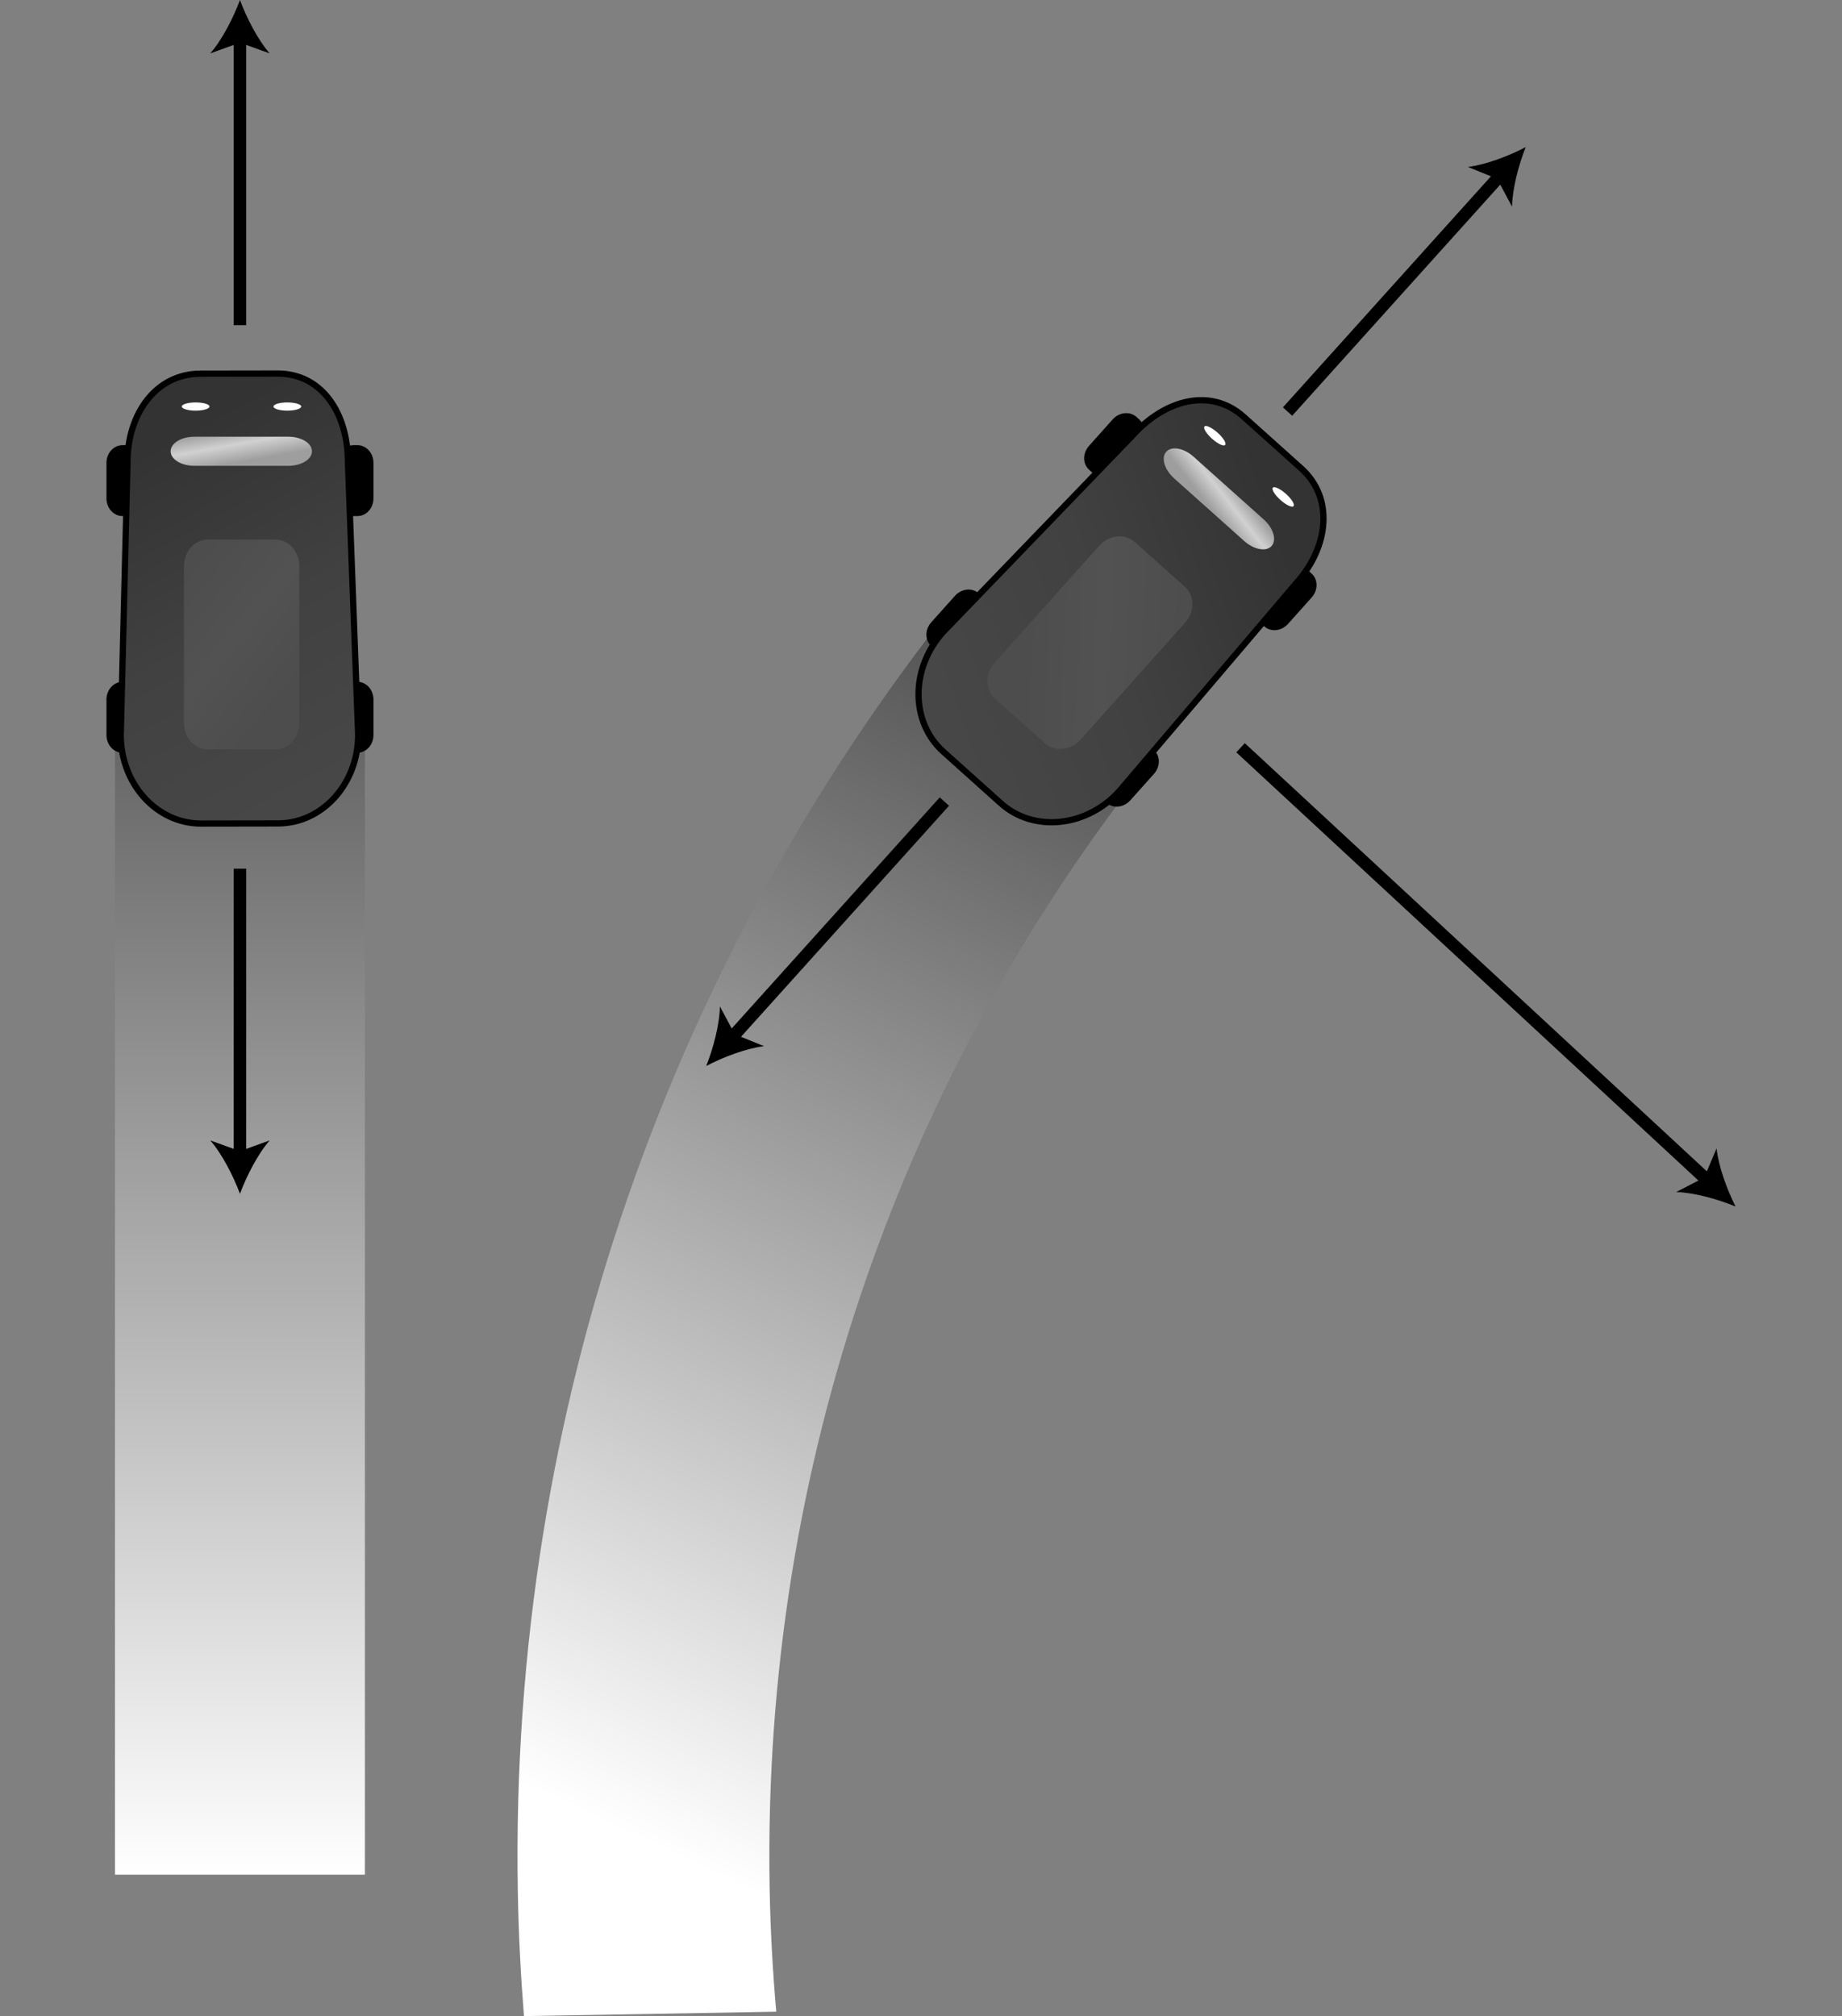 <?xml version="1.0" encoding="iso-8859-1"?>
<!-- Generator: Adobe Illustrator 11 Build 196, SVG Export Plug-In . SVG Version: 6.0.0 Build 78)  -->
<!DOCTYPE svg PUBLIC "-//W3C//DTD SVG 1.0//EN"    "http://www.w3.org/TR/2001/REC-SVG-20010904/DTD/svg10.dtd">
<svg
	 width="147.402" height="161.325" viewBox="0 0 147.402 161.325"
	 style="overflow:visible;enable-background:new 0 0 147.402 161.325" xml:space="preserve">
	<rect x="0" y="0" width="147.402" height="161.325" fill="#808080" stroke="none"/>
		<g id="Layer_1">
			<g>
				
					<linearGradient id="XMLID_9_" gradientUnits="userSpaceOnUse" x1="213.015" y1="76.127" x2="213.015" y2="-75.118" gradientTransform="matrix(1 0 0 1 -193.813 73.882)">
					<stop  offset="0" style="stop-color:#FFFFFF"/>
					<stop  offset="1" style="stop-color:#000000"/>
					<midPointStop  offset="0" style="stop-color:#FFFFFF"/>
					<midPointStop  offset="0.5" style="stop-color:#FFFFFF"/>
					<midPointStop  offset="1" style="stop-color:#000000"/>
				</linearGradient>
				<rect x="9.202" y="57.009" style="fill:url(#XMLID_9_);" width="20" height="93"/> 
				<g>
					
						<linearGradient id="XMLID_10_" gradientUnits="userSpaceOnUse" x1="116.99" y1="71.683" x2="49.491" y2="-66.318" gradientTransform="matrix(-0.95 0.017 0.017 0.95 157.633 75.476)">
						<stop  offset="0" style="stop-color:#FFFFFF"/>
						<stop  offset="1" style="stop-color:#000000"/>
						<midPointStop  offset="0" style="stop-color:#FFFFFF"/>
						<midPointStop  offset="0.5" style="stop-color:#FFFFFF"/>
						<midPointStop  offset="1" style="stop-color:#000000"/>
					</linearGradient>
					<path style="fill:url(#XMLID_10_);" d="M76.316,48.366l15.706,12.631c-19.567,24.691-31.027,56.052-30.435,90.009
						c0.059,3.354,0.242,6.676,0.53,9.967l-20.189,0.352c-0.259-3.296-0.432-6.618-0.49-9.968
						C40.76,112.493,53.895,76.603,76.316,48.366z"/>
					<line style="fill:#404040;stroke:#000000;" x1="136.674" y1="94.49" x2="99.272" y2="59.833"/>
					<path d="M138.883,96.543c-0.683-1.352-1.364-3.208-1.518-4.648l-0.985,2.328l-2.247,1.16
						C135.58,95.426,137.484,95.964,138.883,96.543z"/>
					<line style="fill:none;stroke:#000000;" x1="103.033" y1="32.932" x2="120.066" y2="14.014"/>
					<path d="M122.091,11.773c-1.341,0.703-3.188,1.41-4.626,1.585l2.342,0.952l1.191,2.23
						C121.021,15.092,121.532,13.181,122.091,11.773z"/>
					<g>
						<line style="fill:none;stroke:#000000;" x1="75.573" y1="64.139" x2="58.54" y2="83.057"/>
						<path d="M56.515,85.298c1.341-0.703,3.188-1.411,4.626-1.585L58.8,82.761l-1.191-2.229
							C57.585,81.979,57.074,83.89,56.515,85.298z"/>
					</g>
					<g>
						<path d="M74.533,51.708c-0.528-0.472-0.533-1.328-0.011-1.911l1.894-2.117c0.521-0.584,1.373-0.674,1.9-0.202l0.229,0.205
							c0.528,0.472,0.533,1.328,0.011,1.912l-1.893,2.117c-0.522,0.583-1.373,0.674-1.901,0.202L74.533,51.708z"/>
						<path d="M100.943,49.919c-0.528-0.472-0.533-1.328-0.011-1.911l1.893-2.118c0.522-0.583,1.373-0.674,1.901-0.202l0.229,0.206
							c0.528,0.472,0.533,1.328,0.011,1.911l-1.894,2.118c-0.521,0.583-1.373,0.674-1.9,0.202L100.943,49.919z"/>
						<path d="M88.321,64.036c-0.528-0.472-0.533-1.328-0.011-1.912l1.894-2.117c0.521-0.584,1.373-0.674,1.9-0.202l0.23,0.205
							c0.528,0.472,0.533,1.328,0.011,1.912l-1.893,2.117c-0.522,0.584-1.373,0.674-1.901,0.202L88.321,64.036z"/>
						<path d="M87.156,37.591c-0.528-0.472-0.533-1.328-0.011-1.912l1.893-2.117c0.522-0.583,1.373-0.674,1.901-0.202l0.229,0.206
							c0.528,0.472,0.533,1.328,0.011,1.911l-1.894,2.118c-0.521,0.583-1.373,0.674-1.9,0.202L87.156,37.591z"/>
						
							<linearGradient id="XMLID_11_" gradientUnits="userSpaceOnUse" x1="238.069" y1="58.101" x2="224.235" y2="30.434" gradientTransform="matrix(-0.674 -0.603 -0.666 0.746 274.251 155.914)">
							<stop  offset="0" style="stop-color:#474747"/>
							<stop  offset="0.478" style="stop-color:#414141"/>
							<stop  offset="1" style="stop-color:#333333"/>
							<midPointStop  offset="0" style="stop-color:#474747"/>
							<midPointStop  offset="0.63" style="stop-color:#474747"/>
							<midPointStop  offset="1" style="stop-color:#333333"/>
						</linearGradient>
						<path style="fill:url(#XMLID_11_);stroke:#000000;stroke-width:0.5;" d="M89.591,63.282c-2.613,2.914-6.867,3.359-9.502,0.995
							l-4.597-4.124c-2.636-2.364-2.654-6.644-0.042-9.557l15.158-15.725c2.612-2.914,6.278-3.885,8.914-1.521l4.597,4.124
							c2.636,2.364,2.231,6.266-0.381,9.179L89.591,63.282z"/>
						
							<ellipse transform="matrix(-0.666 0.746 -0.746 -0.666 187.894 -14.456)" style="fill:#FFFFFF;" cx="97.18" cy="34.797" rx="0.328" ry="1.109"/> 
						
							<linearGradient id="XMLID_12_" gradientUnits="userSpaceOnUse" x1="72.282" y1="-42.326" x2="74.116" y2="-30.992" gradientTransform="matrix(0.506 0.452 0.5 -0.559 79.307 -14.073)">
							<stop  offset="0" style="stop-color:#9E9E9E"/>
							<stop  offset="0.31" style="stop-color:#9E9E9E"/>
							<stop  offset="0.48" style="stop-color:#D1D1D1"/>
							<stop  offset="0.63" style="stop-color:#9E9E9E"/>
							<stop  offset="1" style="stop-color:#9E9E9E"/>
							<midPointStop  offset="0" style="stop-color:#9E9E9E"/>
							<midPointStop  offset="0.5" style="stop-color:#9E9E9E"/>
							<midPointStop  offset="0.31" style="stop-color:#9E9E9E"/>
							<midPointStop  offset="0.5" style="stop-color:#9E9E9E"/>
							<midPointStop  offset="0.48" style="stop-color:#D1D1D1"/>
							<midPointStop  offset="0.5" style="stop-color:#D1D1D1"/>
							<midPointStop  offset="0.63" style="stop-color:#9E9E9E"/>
							<midPointStop  offset="0.5" style="stop-color:#9E9E9E"/>
							<midPointStop  offset="1" style="stop-color:#9E9E9E"/>
						</linearGradient>
						<path style="fill:url(#XMLID_12_);" d="M101.12,41.558c0.78,0.697,1.064,1.651,0.636,2.131l0,0
							c-0.429,0.479-1.409,0.303-2.188-0.394l-5.606-5.013c-0.78-0.697-1.065-1.651-0.636-2.131l0,0
							c0.429-0.479,1.409-0.303,2.188,0.395L101.12,41.558z"/>
						
							<linearGradient id="XMLID_13_" gradientUnits="userSpaceOnUse" x1="225.39" y1="37.002" x2="235.265" y2="45.877" gradientTransform="matrix(-0.674 -0.603 -0.666 0.746 271.161 159.369)">
							<stop  offset="0" style="stop-color:#4D4D4D"/>
							<stop  offset="0.51" style="stop-color:#525252"/>
							<stop  offset="1" style="stop-color:#4D4D4D"/>
							<midPointStop  offset="0" style="stop-color:#4D4D4D"/>
							<midPointStop  offset="0.63" style="stop-color:#4D4D4D"/>
							<midPointStop  offset="0.51" style="stop-color:#525252"/>
							<midPointStop  offset="0.37" style="stop-color:#525252"/>
							<midPointStop  offset="1" style="stop-color:#4D4D4D"/>
						</linearGradient>
						<path style="fill:url(#XMLID_13_);" d="M79.611,55.896c-0.792-0.708-0.799-1.992-0.017-2.867l8.363-9.354
							c0.783-0.875,2.059-1.011,2.851-0.303l4.012,3.586c0.792,0.708,0.799,1.992,0.017,2.867l-8.363,9.354
							c-0.783,0.875-2.059,1.011-2.851,0.303L79.611,55.896z"/>
						
							<ellipse transform="matrix(-0.666 0.746 -0.746 -0.666 200.656 -10.383)" style="fill:#FFFFFF;" cx="102.65" cy="39.687" rx="0.328" ry="1.109"/> 
					</g>
				</g>
				<g>
					<path d="M28.604,60.232c0.708,0,1.282-0.635,1.282-1.417v-2.84c0-0.783-0.574-1.417-1.282-1.417h-0.308
						c-0.708,0-1.282,0.635-1.282,1.417v2.84c0,0.783,0.574,1.417,1.282,1.417H28.604z"/>
					<path d="M10.109,41.295c0.708,0,1.282-0.634,1.282-1.417v-2.84c0-0.783-0.574-1.417-1.282-1.417H9.801
						c-0.708,0-1.282,0.635-1.282,1.417v2.84c0,0.783,0.574,1.417,1.282,1.417H10.109z"/>
					<path d="M10.109,60.232c0.708,0,1.282-0.635,1.282-1.417v-2.84c0-0.783-0.574-1.417-1.282-1.417H9.801
						c-0.708,0-1.282,0.635-1.282,1.417l0,2.84c0,0.783,0.574,1.417,1.282,1.417H10.109z"/>
					<path d="M28.604,41.295c0.708,0,1.282-0.634,1.282-1.417v-2.84c0-0.783-0.574-1.417-1.282-1.417h-0.308
						c-0.708,0-1.282,0.635-1.282,1.417v2.84c0,0.783,0.574,1.417,1.282,1.417H28.604z"/>
					
						<linearGradient id="XMLID_14_" gradientUnits="userSpaceOnUse" x1="238.16" y1="58.055" x2="224.327" y2="30.388" gradientTransform="matrix(0.905 0 0 1 -189.798 4.857)">
						<stop  offset="0" style="stop-color:#474747"/>
						<stop  offset="0.478" style="stop-color:#414141"/>
						<stop  offset="1" style="stop-color:#333333"/>
						<midPointStop  offset="0" style="stop-color:#474747"/>
						<midPointStop  offset="0.63" style="stop-color:#474747"/>
						<midPointStop  offset="1" style="stop-color:#333333"/>
					</linearGradient>
					<path style="fill:url(#XMLID_14_);stroke:#000000;stroke-width:0.5;" d="M9.664,58.823c0.005,3.914,2.88,7.082,6.42,7.076
						l6.176-0.01c3.541-0.006,6.407-3.183,6.401-7.097l-0.819-21.825c-0.005-3.914-2.09-7.082-5.631-7.076l-6.176,0.01
						c-3.541,0.006-5.84,3.184-5.834,7.097L9.664,58.823z"/>
					<ellipse style="fill:#FFFFFF;" cx="22.993" cy="32.53" rx="1.109" ry="0.328"/> 
					
						<linearGradient id="XMLID_15_" gradientUnits="userSpaceOnUse" x1="72.514" y1="-42.363" x2="74.347" y2="-31.029" gradientTransform="matrix(-0.678 0 0 -0.75 69.018 7.805)">
						<stop  offset="0" style="stop-color:#9E9E9E"/>
						<stop  offset="0.31" style="stop-color:#9E9E9E"/>
						<stop  offset="0.48" style="stop-color:#D1D1D1"/>
						<stop  offset="0.63" style="stop-color:#9E9E9E"/>
						<stop  offset="1" style="stop-color:#9E9E9E"/>
						<midPointStop  offset="0" style="stop-color:#9E9E9E"/>
						<midPointStop  offset="0.5" style="stop-color:#9E9E9E"/>
						<midPointStop  offset="0.31" style="stop-color:#9E9E9E"/>
						<midPointStop  offset="0.5" style="stop-color:#9E9E9E"/>
						<midPointStop  offset="0.48" style="stop-color:#D1D1D1"/>
						<midPointStop  offset="0.5" style="stop-color:#D1D1D1"/>
						<midPointStop  offset="0.63" style="stop-color:#9E9E9E"/>
						<midPointStop  offset="0.5" style="stop-color:#9E9E9E"/>
						<midPointStop  offset="1" style="stop-color:#9E9E9E"/>
					</linearGradient>
					<path style="fill:url(#XMLID_15_);" d="M15.55,34.945c-1.046,0-1.895,0.521-1.894,1.165l0,0c0,0.643,0.848,1.165,1.894,1.165
						h7.52c1.046,0,1.895-0.521,1.895-1.165l0,0c0-0.644-0.849-1.165-1.895-1.165H15.55z"/>
					
						<linearGradient id="XMLID_16_" gradientUnits="userSpaceOnUse" x1="225.459" y1="36.926" x2="235.334" y2="45.801" gradientTransform="matrix(0.905 0 0 1 -189.798 9.493)">
						<stop  offset="0" style="stop-color:#4D4D4D"/>
						<stop  offset="0.51" style="stop-color:#525252"/>
						<stop  offset="1" style="stop-color:#4D4D4D"/>
						<midPointStop  offset="0" style="stop-color:#4D4D4D"/>
						<midPointStop  offset="0.63" style="stop-color:#4D4D4D"/>
						<midPointStop  offset="0.51" style="stop-color:#525252"/>
						<midPointStop  offset="0.37" style="stop-color:#525252"/>
						<midPointStop  offset="1" style="stop-color:#4D4D4D"/>
					</linearGradient>
					<path style="fill:url(#XMLID_16_);" d="M22.027,59.97c1.062,0,1.923-0.952,1.923-2.126V45.296c0-1.174-0.861-2.125-1.923-2.125
						h-5.381c-1.062,0-1.923,0.952-1.923,2.125v12.547c0,1.174,0.861,2.126,1.923,2.126H22.027z"/>
					<ellipse style="fill:#FFFFFF;" cx="15.656" cy="32.53" rx="1.109" ry="0.328"/> 
				</g>
				<g>
					<line style="fill:none;stroke:#000000;" x1="19.202" y1="69.509" x2="19.202" y2="92.509"/>
					<path d="M19.202,95.526c-0.527-1.42-1.426-3.182-2.377-4.273l2.377,0.86l2.377-0.86C20.628,92.345,19.729,94.106,19.202,95.526
						z"/>
				</g>
				<g>
					<line style="fill:none;stroke:#000000;" x1="19.202" y1="26.018" x2="19.202" y2="3.018"/>
					<path d="M19.202,0c0.527,1.42,1.426,3.182,2.377,4.273l-2.377-0.86l-2.377,0.86C17.776,3.182,18.676,1.42,19.202,0z"/>
				</g>
			</g>
			<rect y="79.245" style="fill:none;" width="147.402" height="2.835"/> 
		</g>
	</svg>
